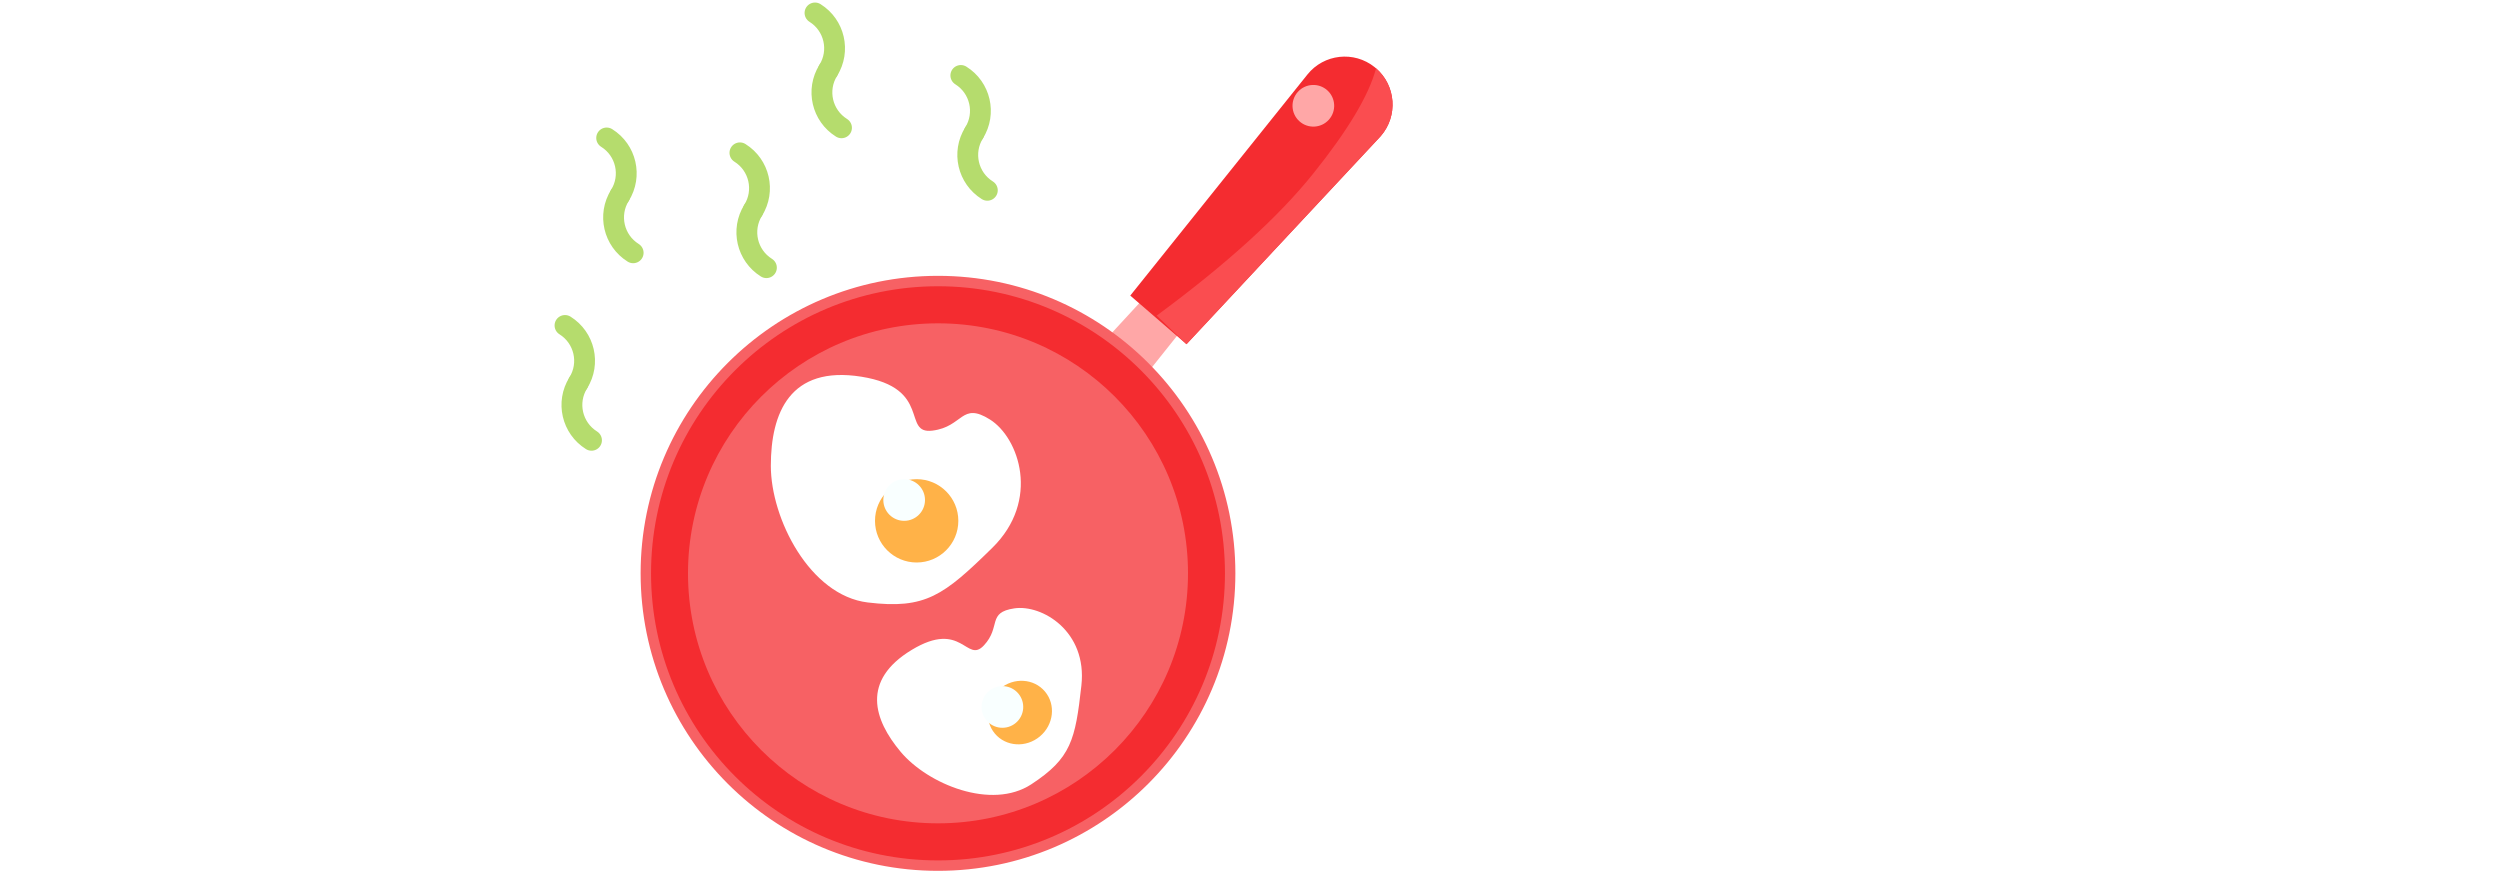 <?xml version="1.0" encoding="UTF-8"?>
<svg width="120px" height="42px" viewBox="0 0 120 42" version="1.1" xmlns="http://www.w3.org/2000/svg" xmlns:xlink="http://www.w3.org/1999/xlink">
    <!-- Generator: Sketch 54.1 (76490) - https://sketchapp.com -->
    <title>royo_food_logo</title>
    <desc>Created with Sketch.</desc>
    <defs>
        <filter x="-71.3%" y="-75.0%" width="242.6%" height="250.0%" filterUnits="objectBoundingBox" id="filter-1">
            <feGaussianBlur stdDeviation="0.149 0" in="SourceGraphic"></feGaussianBlur>
        </filter>
        <filter x="-56.0%" y="-56.0%" width="211.9%" height="211.9%" filterUnits="objectBoundingBox" id="filter-2">
            <feGaussianBlur stdDeviation="0.149 0" in="SourceGraphic"></feGaussianBlur>
        </filter>
    </defs>
    <g id="Page-1" stroke="none" stroke-width="1" fill="none" fill-rule="evenodd">
        <g id="Group-3-Copy" transform="translate(-3, 0)">
            <g id="Group-2" transform="translate(28.438, 0)">
                <polygon id="Path-4" fill="#FFA7A7" points="29.389 18.215 31.224 15.914 29.389 14.398 27.321 16.64"></polygon>
                <ellipse id="Oval" stroke="#F76164" stroke-width="0.5" fill="#F42C30" cx="19.586" cy="27.52" rx="14.024" ry="14.03"></ellipse>
                <circle id="Oval-Copy-10" fill="#F76164" cx="19.586" cy="27.52" r="12"></circle>
                <g id="Group" transform="translate(22.285, 33.661) rotate(-40) translate(-22.285, -33.661) translate(17.285, 29.161)">
                    <path d="M6.343,2.127 C7.561,1.978 7.468,1.005 8.605,1.704 C9.742,2.402 10.593,4.795 8.69,6.611 C6.786,8.427 6.073,8.966 3.802,8.697 C1.531,8.427 -1.65895153e-12,5.497 -1.65911729e-12,3.474 C-1.65911729e-12,1.451 0.746,-0.37 3.551,0.065 C6.356,0.5 5.124,2.276 6.343,2.127 Z" id="Path-3" fill="#FFFFFF"></path>
                    <g id="Group-17" transform="translate(4.026, 4.215)">
                        <ellipse id="Oval" fill="#FFB248" cx="1.57" cy="1.493" rx="1.57" ry="1.493"></ellipse>
                        <ellipse id="Oval-Copy-5" fill="#F9FFFF" filter="url(#filter-1)" cx="1.099" cy="0.746" rx="1" ry="1"></ellipse>
                    </g>
                </g>
                <g id="Group-Copy" transform="translate(11.562, 18)">
                    <path d="M7.756,2.67 C9.246,2.484 9.132,1.262 10.522,2.139 C11.912,3.015 12.954,6.019 10.626,8.3 C8.299,10.58 7.426,11.256 4.649,10.918 C1.872,10.58 2.02694227e-16,6.9 0,4.361 C0,1.822 0.912,-0.464 4.342,0.081 C7.772,0.627 6.266,2.857 7.756,2.67 Z" id="Path-3" fill="#FFFFFF"></path>
                    <g id="Group-17" transform="translate(5, 5)">
                        <circle id="Oval" fill="#FFB248" cx="2" cy="2" r="2"></circle>
                        <circle id="Oval-Copy-5" fill="#F9FFFF" filter="url(#filter-2)" cx="1.4" cy="1" r="1"></circle>
                    </g>
                </g>
                <path d="M35.372,1.324 L35.372,1.324 C36.644,1.324 37.676,2.356 37.676,3.629 C37.676,3.656 37.675,3.684 37.674,3.711 L37.191,17.288 L33.624,17.297 L33.08,3.709 C33.029,2.444 34.014,1.377 35.279,1.326 C35.31,1.325 35.341,1.324 35.372,1.324 Z" id="Rectangle" fill="#F42C30" transform="translate(35.377, 9.311) rotate(41) translate(-35.377, -9.311) "></path>
                <path d="M35.113,2.025 L35.113,2.025 C36.386,2.025 37.417,3.057 37.417,4.33 C37.417,4.357 37.416,4.385 37.415,4.412 L36.933,17.989 L34.953,17.892 C35.859,13.843 36.259,10.483 36.152,7.812 C36.045,5.141 35.698,3.212 35.113,2.025 Z" id="Rectangle-Copy-11" fill="#FA4D50" transform="translate(36.185, 10.007) rotate(41) translate(-36.185, -10.007) "></path>
                <path d="M9.396,9.714 L9.396,9.714 C10.501,9.714 11.396,8.819 11.396,7.714" id="Path" stroke="#B5DC6D" stroke-linecap="round" stroke-linejoin="round" transform="translate(10.396, 8.714) rotate(-58) translate(-10.396, -8.714) "></path>
                <path d="M12.032,10.47 C10.928,10.47 10.032,11.366 10.032,12.47" id="Path" stroke="#B5DC6D" stroke-linecap="round" stroke-linejoin="round" transform="translate(11.032, 11.47) rotate(-58) translate(-11.032, -11.47) "></path>
                <path d="M3,9 L3,9 C4.105,9 5,8.105 5,7" id="Path" stroke="#B5DC6D" stroke-linecap="round" stroke-linejoin="round" transform="translate(4, 8) rotate(-58) translate(-4, -8) "></path>
                <path d="M5.636,9.756 C4.532,9.756 3.636,10.651 3.636,11.756" id="Path" stroke="#B5DC6D" stroke-linecap="round" stroke-linejoin="round" transform="translate(4.636, 10.756) rotate(-58) translate(-4.636, -10.756) "></path>
                <path d="M13,3 L13,3 C14.105,3 15,2.105 15,1" id="Path" stroke="#B5DC6D" stroke-linecap="round" stroke-linejoin="round" transform="translate(14, 2) rotate(-58) translate(-14, -2) "></path>
                <path d="M15.636,3.756 C14.532,3.756 13.636,4.651 13.636,5.756" id="Path" stroke="#B5DC6D" stroke-linecap="round" stroke-linejoin="round" transform="translate(14.636, 4.756) rotate(-58) translate(-14.636, -4.756) "></path>
                <path d="M20,6 L20,6 C21.105,6 22,5.105 22,4" id="Path" stroke="#B5DC6D" stroke-linecap="round" stroke-linejoin="round" transform="translate(21, 5) rotate(-58) translate(-21, -5) "></path>
                <path d="M22.636,6.756 C21.532,6.756 20.636,7.651 20.636,8.756" id="Path" stroke="#B5DC6D" stroke-linecap="round" stroke-linejoin="round" transform="translate(21.636, 7.756) rotate(-58) translate(-21.636, -7.756) "></path>
                <path d="M1,18 L1,18 C2.105,18 3,17.105 3,16" id="Path" stroke="#B5DC6D" stroke-linecap="round" stroke-linejoin="round" transform="translate(2, 17) rotate(-58) translate(-2, -17) "></path>
                <path d="M3.636,18.756 C2.532,18.756 1.636,19.651 1.636,20.756" id="Path" stroke="#B5DC6D" stroke-linecap="round" stroke-linejoin="round" transform="translate(2.636, 19.756) rotate(-58) translate(-2.636, -19.756) "></path>
            </g>
            <ellipse id="Oval" fill="#FFA7A7" transform="translate(66.041, 5.078) rotate(42) translate(-66.041, -5.078) " cx="66.041" cy="5.078" rx="1" ry="1"></ellipse>
            <path d="M11.033,28.247 L8.98,28.247 L8.98,37.543 C8.98,38.767 8.711,39.668 8.171,40.247 C7.632,40.826 6.928,41.115 6.059,41.115 C5.125,41.115 4.401,40.813 3.888,40.208 C3.375,39.602 3.118,38.714 3.118,37.543 L3.118,15.28 C3.118,14.017 3.401,13.102 3.967,12.537 C4.533,11.971 5.447,11.688 6.711,11.688 L16.243,11.688 C17.559,11.688 18.684,11.744 19.618,11.856 C20.553,11.967 21.395,12.194 22.145,12.537 C23.053,12.918 23.855,13.464 24.553,14.175 C25.25,14.885 25.78,15.711 26.141,16.652 C26.503,17.592 26.684,18.589 26.684,19.642 C26.684,21.8 26.076,23.523 24.859,24.813 C23.641,26.102 21.796,27.017 19.322,27.556 C20.362,28.109 21.355,28.925 22.303,30.004 C23.25,31.083 24.095,32.231 24.839,33.448 C25.582,34.665 26.161,35.763 26.576,36.744 C26.99,37.724 27.197,38.398 27.197,38.767 C27.197,39.148 27.076,39.527 26.832,39.902 C26.589,40.277 26.257,40.573 25.836,40.79 C25.414,41.007 24.928,41.115 24.375,41.115 C23.717,41.115 23.164,40.961 22.717,40.652 C22.27,40.342 21.885,39.951 21.562,39.477 C21.24,39.004 20.803,38.306 20.25,37.385 L17.901,33.477 C17.059,32.043 16.306,30.951 15.641,30.201 C14.977,29.451 14.303,28.938 13.618,28.662 C12.934,28.385 12.072,28.247 11.033,28.247 Z M14.388,16.089 L8.98,16.089 L8.98,24.043 L14.23,24.043 C15.638,24.043 16.822,23.921 17.783,23.678 C18.743,23.435 19.477,23.02 19.984,22.435 C20.49,21.849 20.743,21.043 20.743,20.017 C20.743,19.214 20.539,18.507 20.132,17.895 C19.724,17.283 19.158,16.826 18.434,16.523 C17.75,16.234 16.401,16.089 14.388,16.089 Z" id="R" fill="#FFFFFF" fill-rule="nonzero"></path>
            <path d="M76.507,37.543 L76.507,28.365 L69.441,17.412 C68.822,16.425 68.385,15.655 68.128,15.102 C67.872,14.55 67.743,14.069 67.743,13.662 C67.743,12.99 68.003,12.412 68.523,11.925 C69.043,11.438 69.684,11.194 70.447,11.194 C71.25,11.194 71.859,11.421 72.273,11.875 C72.688,12.329 73.309,13.234 74.138,14.589 L79.546,23.372 L85.013,14.589 C85.342,14.05 85.618,13.596 85.842,13.227 C86.066,12.859 86.312,12.513 86.582,12.191 C86.852,11.869 87.151,11.622 87.48,11.451 C87.809,11.28 88.211,11.194 88.684,11.194 C89.421,11.194 90.036,11.435 90.53,11.915 C91.023,12.395 91.27,12.951 91.27,13.583 C91.27,14.096 91.145,14.609 90.895,15.122 C90.645,15.635 90.217,16.346 89.612,17.254 L82.368,28.365 L82.368,37.543 C82.368,38.74 82.092,39.635 81.539,40.227 C80.987,40.819 80.283,41.115 79.428,41.115 C78.559,41.115 77.855,40.823 77.316,40.237 C76.776,39.652 76.507,38.754 76.507,37.543 Z M108.046,11.194 C111.046,11.194 113.622,11.803 115.773,13.02 C117.924,14.237 119.553,15.967 120.658,18.211 C121.763,20.454 122.316,23.089 122.316,26.115 C122.316,28.352 122.013,30.385 121.408,32.214 C120.803,34.043 119.895,35.629 118.684,36.971 C117.474,38.313 115.987,39.339 114.224,40.05 C112.461,40.76 110.441,41.115 108.164,41.115 C105.901,41.115 103.875,40.75 102.086,40.02 C100.296,39.29 98.803,38.26 97.605,36.931 C96.408,35.602 95.503,34.004 94.891,32.135 C94.28,30.267 93.974,28.247 93.974,26.076 C93.974,23.852 94.293,21.813 94.931,19.958 C95.569,18.102 96.493,16.523 97.704,15.221 C98.914,13.918 100.388,12.921 102.125,12.231 C103.862,11.54 105.836,11.194 108.046,11.194 Z M116.375,26.076 C116.375,23.958 116.033,22.122 115.349,20.569 C114.664,19.017 113.688,17.842 112.418,17.046 C111.148,16.25 109.691,15.852 108.046,15.852 C106.875,15.852 105.793,16.073 104.799,16.513 C103.806,16.954 102.951,17.596 102.234,18.438 C101.516,19.28 100.951,20.356 100.536,21.665 C100.122,22.974 99.914,24.444 99.914,26.076 C99.914,27.721 100.122,29.208 100.536,30.537 C100.951,31.865 101.536,32.967 102.293,33.842 C103.049,34.717 103.918,35.372 104.898,35.806 C105.878,36.24 106.954,36.458 108.125,36.458 C109.625,36.458 111.003,36.083 112.26,35.333 C113.516,34.583 114.516,33.425 115.26,31.859 C116.003,30.293 116.375,28.365 116.375,26.076 Z" id="YO" fill="#FFFFFF" fill-rule="nonzero"></path>
        </g>
    </g>
</svg>